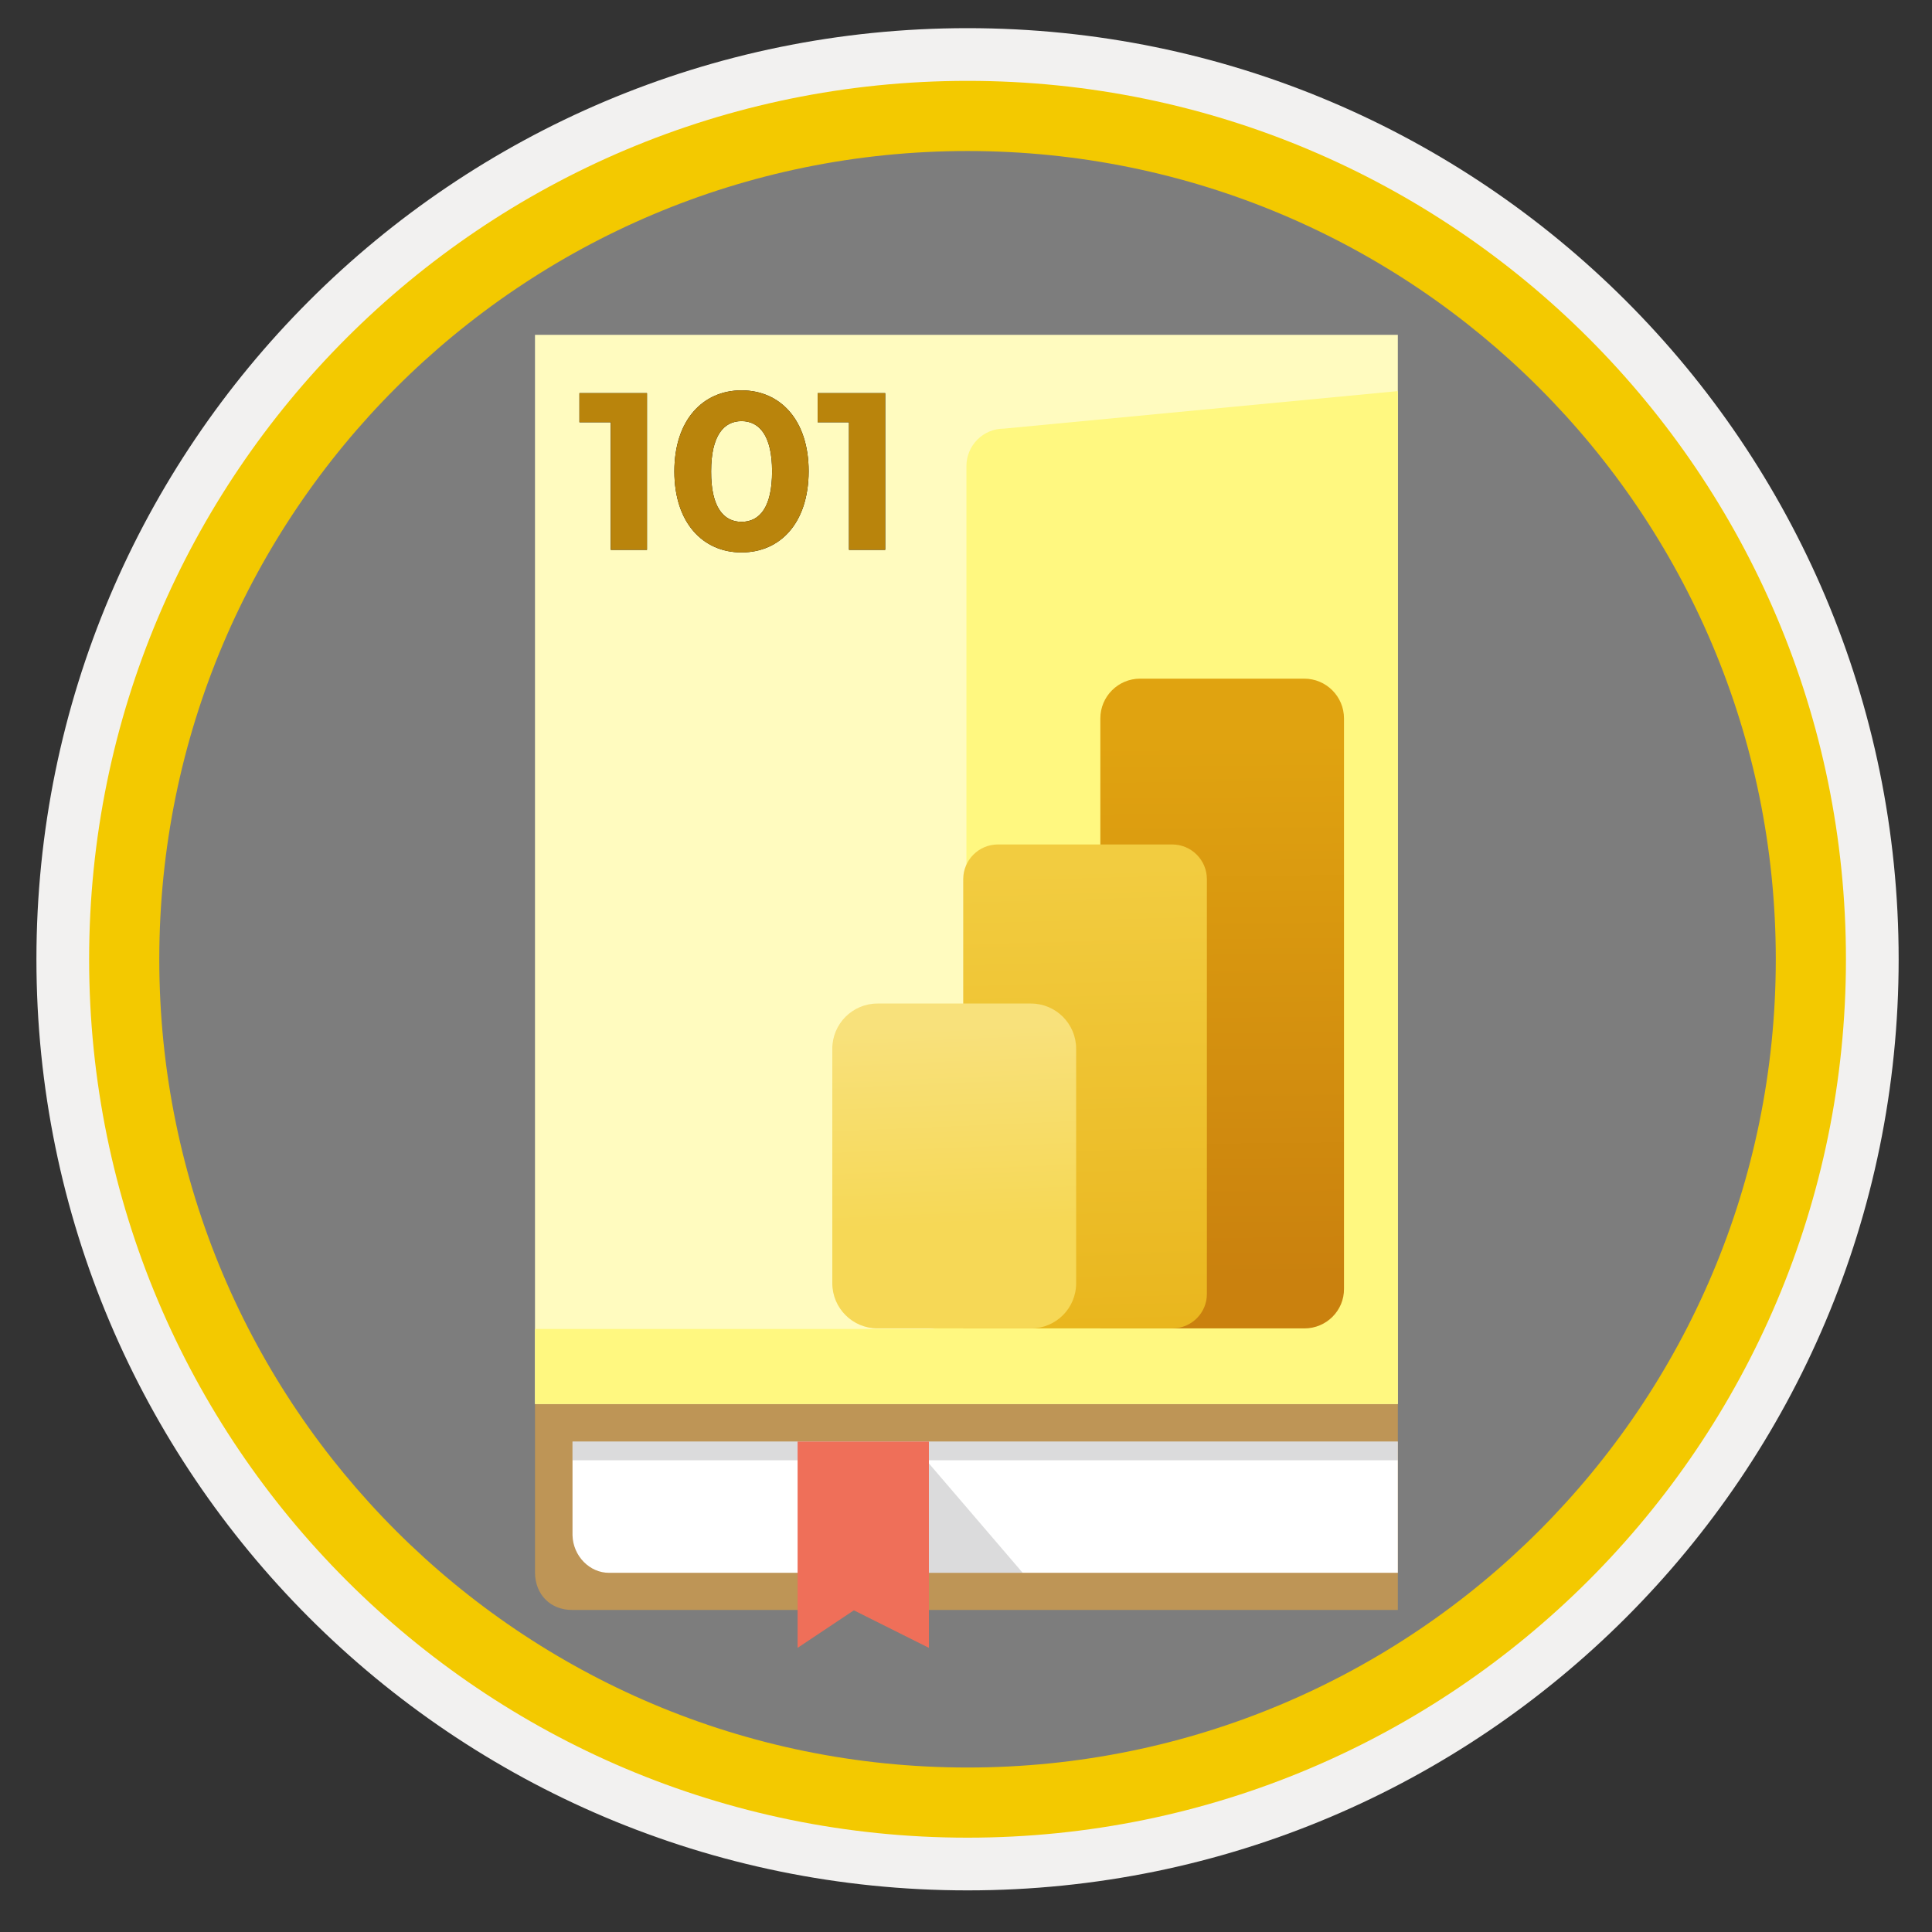 <svg width="103" height="103" viewBox="0 0 103 103" fill="none" xmlns="http://www.w3.org/2000/svg">
<rect x="0" y="0" width="103" height="103" fill="#333333" stroke="none"/>
<path d="M51.582 97.951C25.732 97.951 4.772 77.001 4.772 51.141C4.772 25.281 25.732 4.331 51.582 4.331C77.432 4.331 98.392 25.291 98.392 51.141C98.392 76.991 77.432 97.951 51.582 97.951Z" fill="#7D7D7D"/>
<path fill-rule="evenodd" clip-rule="evenodd" d="M97.482 51.141C97.482 76.491 76.932 97.041 51.582 97.041C26.232 97.041 5.682 76.491 5.682 51.141C5.682 25.791 26.232 5.241 51.582 5.241C76.932 5.241 97.482 25.791 97.482 51.141ZM51.582 1.501C79.002 1.501 101.222 23.721 101.222 51.141C101.222 78.561 78.992 100.781 51.582 100.781C24.162 100.781 1.942 78.551 1.942 51.141C1.942 23.721 24.162 1.501 51.582 1.501Z" fill="#F2F1F0"/>
<path fill-rule="evenodd" clip-rule="evenodd" d="M94.672 51.141C94.672 74.941 75.382 94.231 51.582 94.231C27.782 94.231 8.492 74.941 8.492 51.141C8.492 27.34 27.782 8.051 51.582 8.051C75.382 8.051 94.672 27.34 94.672 51.141ZM51.582 4.311C77.442 4.311 98.412 25.28 98.412 51.141C98.412 77.001 77.442 97.971 51.582 97.971C25.722 97.971 4.752 77.001 4.752 51.141C4.752 25.28 25.712 4.311 51.582 4.311Z" fill="#F3C900"/>
<path d="M28.522 74.851V83.831C28.532 85.031 29.362 85.841 30.522 85.831H74.522V74.851H28.522Z" fill="#BE9556"/>
<path d="M30.522 76.851V81.851C30.552 82.961 31.442 83.861 32.482 83.851H74.522V76.851H30.522Z" fill="white"/>
<path opacity="0.2" d="M30.522 76.851V77.851H74.522V76.851H30.522Z" fill="#4F4D52"/>
<path opacity="0.2" d="M48.522 76.851L54.522 83.851H48.522V76.851Z" fill="#4F4D52"/>
<path d="M49.522 87.851L45.522 85.851L42.522 87.851V76.851H49.522V87.851Z" fill="#EF6F59"/>
<path d="M74.522 74.851H28.522V17.851H74.522V74.851Z" fill="#FFFBBF"/>
<path fill-rule="evenodd" clip-rule="evenodd" d="M51.522 68.851C51.522 69.961 50.632 70.851 49.522 70.851H28.522V74.851H74.522V20.851L53.522 22.851C52.412 22.851 51.522 23.751 51.522 24.851V68.851Z" fill="#FFF880"/>
<path d="M69.542 70.821H58.662V38.301C58.662 37.131 59.612 36.181 60.782 36.181H69.532C70.702 36.181 71.652 37.131 71.652 38.301V68.711C71.662 69.871 70.712 70.821 69.542 70.821Z" fill="url(#paint0_linear)"/>
<path d="M62.502 70.82H51.352V46.87C51.352 45.85 52.182 45.02 53.202 45.02H62.492C63.512 45.02 64.342 45.85 64.342 46.87V68.971C64.352 69.99 63.522 70.82 62.502 70.82Z" fill="url(#paint1_linear)"/>
<path d="M54.962 70.821H46.782C45.452 70.821 44.372 69.741 44.372 68.411V55.911C44.372 54.581 45.452 53.501 46.782 53.501H54.962C56.292 53.501 57.372 54.581 57.372 55.911V68.411C57.372 69.751 56.292 70.821 54.962 70.821Z" fill="url(#paint2_linear)"/>
<path d="M30.892 20.96H34.492V29.311H32.562V22.511H30.892V20.96V20.96ZM39.532 29.451C37.482 29.451 35.952 27.881 35.952 25.131C35.952 22.381 37.482 20.811 39.532 20.811C41.592 20.811 43.112 22.381 43.112 25.131C43.102 27.89 41.592 29.451 39.532 29.451ZM39.532 27.82C40.502 27.82 41.162 27.041 41.162 25.131C41.162 23.241 40.492 22.451 39.532 22.451C38.582 22.451 37.912 23.23 37.912 25.131C37.902 27.03 38.572 27.82 39.532 27.82ZM43.592 20.96H47.192V29.311H45.262V22.511H43.592V20.96Z" fill="black"/>
<path d="M30.892 20.96H34.492V29.311H32.562V22.511H30.892V20.96V20.96ZM39.532 29.451C37.482 29.451 35.952 27.881 35.952 25.131C35.952 22.381 37.482 20.811 39.532 20.811C41.592 20.811 43.112 22.381 43.112 25.131C43.102 27.89 41.592 29.451 39.532 29.451ZM39.532 27.82C40.502 27.82 41.162 27.041 41.162 25.131C41.162 23.241 40.492 22.451 39.532 22.451C38.582 22.451 37.912 23.23 37.912 25.131C37.902 27.03 38.572 27.82 39.532 27.82ZM43.592 20.96H47.192V29.311H45.262V22.511H43.592V20.96Z" fill="#B9840C"/>
<defs>
<linearGradient id="paint0_linear" x1="65.017" y1="39.345" x2="65.294" y2="68.093" gradientUnits="userSpaceOnUse">
<stop offset="0.008" stop-color="#E0A310"/>
<stop offset="1" stop-color="#CA810E"/>
</linearGradient>
<linearGradient id="paint1_linear" x1="57.498" y1="46.026" x2="58.328" y2="76.433" gradientUnits="userSpaceOnUse">
<stop offset="0.008" stop-color="#F2CC40"/>
<stop offset="1" stop-color="#E7B116"/>
</linearGradient>
<linearGradient id="paint2_linear" x1="50.566" y1="54.843" x2="51.395" y2="74.469" gradientUnits="userSpaceOnUse">
<stop stop-color="#F8E17B"/>
<stop offset="0.53" stop-color="#F6D856"/>
<stop offset="1" stop-color="#F6D856"/>
</linearGradient>
</defs>
</svg>
